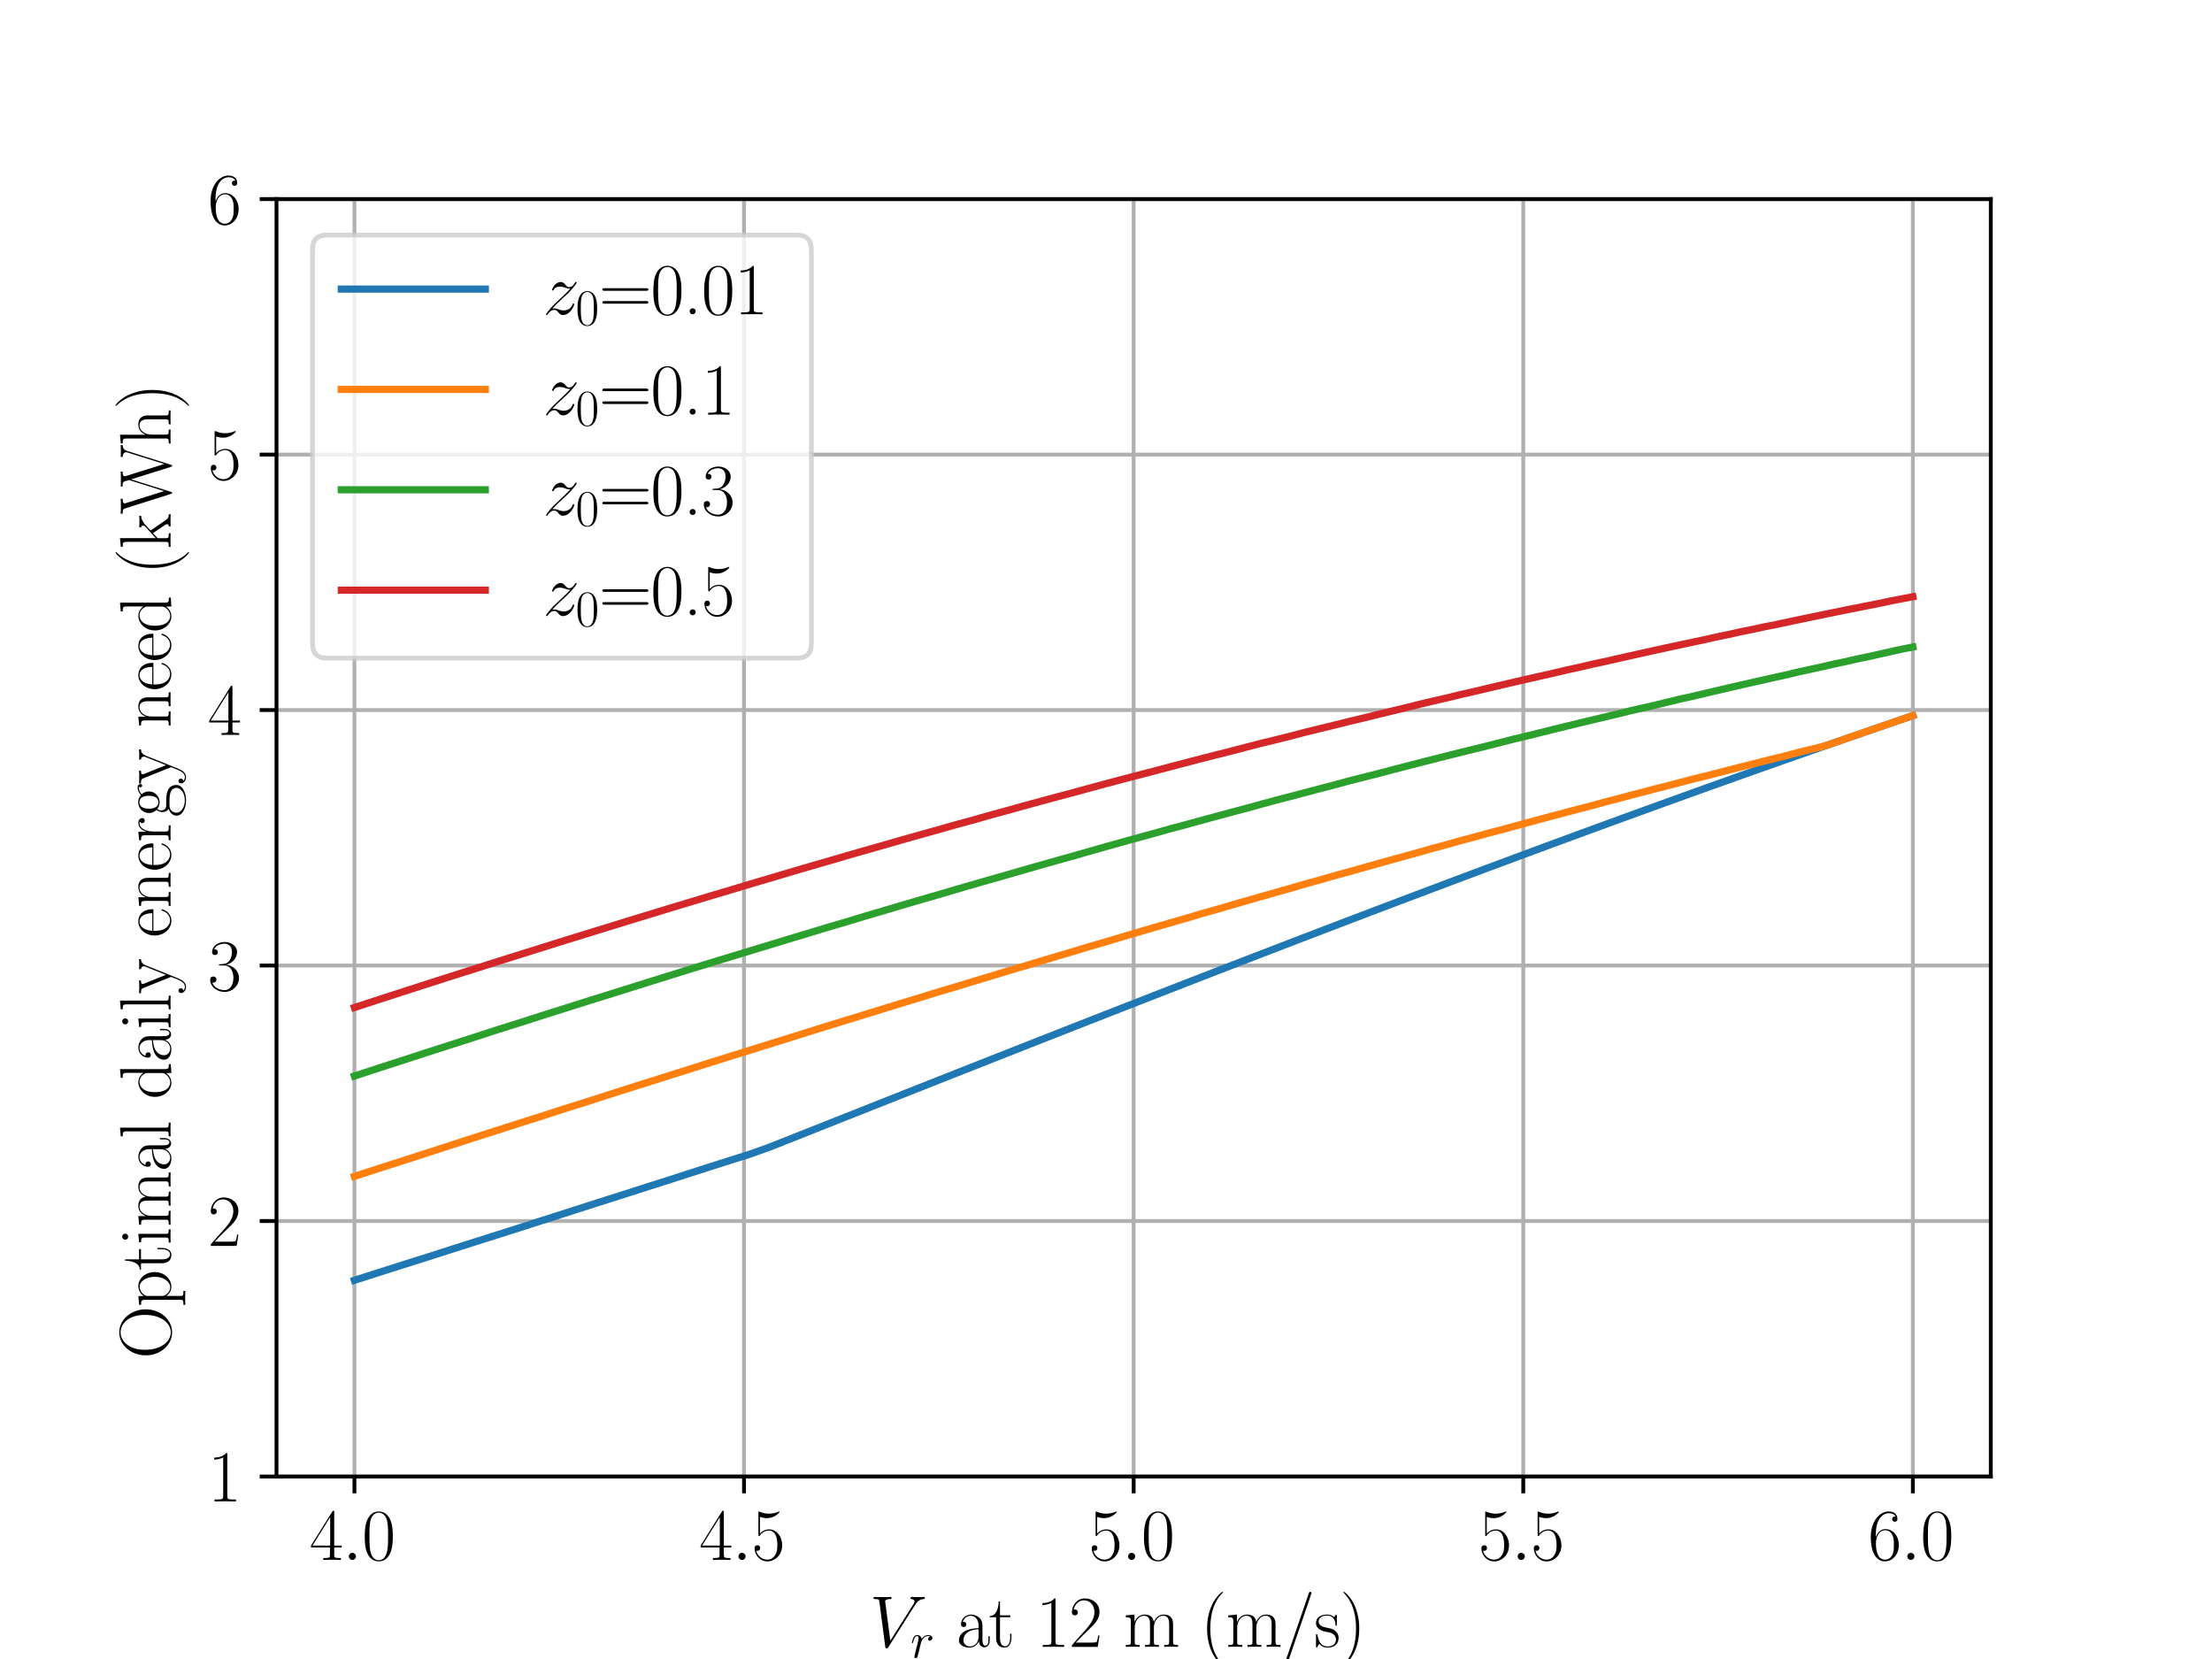 <?xml version="1.0" encoding="utf-8" standalone="no"?>
<!DOCTYPE svg PUBLIC "-//W3C//DTD SVG 1.1//EN"
  "http://www.w3.org/Graphics/SVG/1.1/DTD/svg11.dtd">
<svg xmlns:xlink="http://www.w3.org/1999/xlink" width="460.8pt" height="345.6pt" viewBox="0 0 460.8 345.6" xmlns="http://www.w3.org/2000/svg" version="1.1">
 <defs>
  <style type="text/css">*{stroke-linejoin: round; stroke-linecap: butt}</style>
 </defs>
 <g id="figure_1">
  <g id="patch_1">
   <path d="M 0 345.6 
L 460.8 345.6 
L 460.8 0 
L 0 0 
z
" style="fill: #ffffff"/>
  </g>
  <g id="axes_1">
   <g id="patch_2">
    <path d="M 57.6 307.584 
L 414.72 307.584 
L 414.72 41.472 
L 57.6 41.472 
z
" style="fill: #ffffff"/>
   </g>
   <g id="matplotlib.axis_1">
    <g id="xtick_1">
     <g id="line2d_1">
      <path d="M 73.833 307.584 
L 73.833 41.472 
" clip-path="url(#p599cacee48)" style="fill: none; stroke: #b0b0b0; stroke-width: 0.8; stroke-linecap: square"/>
     </g>
     <g id="line2d_2">
      <defs>
       <path id="mb25b647808" d="M 0 0 
L 0 3.5 
" style="stroke: #000000; stroke-width: 0.8"/>
      </defs>
      <g>
       <use xlink:href="#mb25b647808" x="73.833" y="307.584" style="stroke: #000000; stroke-width: 0.8"/>
      </g>
     </g>
     <g id="text_1">
      <!-- $\mathdefault{4.0}$ -->
      <g transform="translate(64.484 324.962) scale(0.15 -0.15)">
       <defs>
        <path id="CMR17-34" d="M 2150 4147 
C 2150 4281 2144 4288 2029 4288 
L 128 1254 
L 128 1088 
L 1779 1088 
L 1779 460 
C 1779 230 1766 166 1318 166 
L 1197 166 
L 1197 0 
C 1402 12 1747 12 1965 12 
C 2182 12 2528 12 2733 0 
L 2733 166 
L 2611 166 
C 2163 166 2150 230 2150 460 
L 2150 1088 
L 2803 1088 
L 2803 1254 
L 2150 1254 
L 2150 4147 
z
M 1798 3723 
L 1798 1254 
L 256 1254 
L 1798 3723 
z
" transform="scale(0.016)"/>
        <path id="CMMI12-3a" d="M 1178 307 
C 1178 492 1024 620 870 620 
C 685 620 557 467 557 313 
C 557 128 710 0 864 0 
C 1050 0 1178 153 1178 307 
z
" transform="scale(0.016)"/>
        <path id="CMR17-30" d="M 2688 2038 
C 2688 2430 2682 3099 2413 3613 
C 2176 4063 1798 4224 1466 4224 
C 1158 4224 768 4082 525 3620 
C 269 3137 243 2539 243 2038 
C 243 1671 250 1112 448 623 
C 723 -39 1216 -128 1466 -128 
C 1760 -128 2208 -7 2470 604 
C 2662 1048 2688 1568 2688 2038 
z
M 1466 -26 
C 1056 -26 813 328 723 816 
C 653 1196 653 1749 653 2109 
C 653 2604 653 3015 736 3407 
C 858 3954 1216 4121 1466 4121 
C 1728 4121 2067 3947 2189 3420 
C 2272 3054 2278 2623 2278 2109 
C 2278 1691 2278 1176 2202 797 
C 2067 96 1690 -26 1466 -26 
z
" transform="scale(0.016)"/>
       </defs>
       <use xlink:href="#CMR17-34" transform="scale(0.996)"/>
       <use xlink:href="#CMMI12-3a" transform="translate(45.69 0) scale(0.996)"/>
       <use xlink:href="#CMR17-30" transform="translate(72.788 0) scale(0.996)"/>
      </g>
     </g>
    </g>
    <g id="xtick_2">
     <g id="line2d_3">
      <path d="M 154.996 307.584 
L 154.996 41.472 
" clip-path="url(#p599cacee48)" style="fill: none; stroke: #b0b0b0; stroke-width: 0.8; stroke-linecap: square"/>
     </g>
     <g id="line2d_4">
      <g>
       <use xlink:href="#mb25b647808" x="154.996" y="307.584" style="stroke: #000000; stroke-width: 0.8"/>
      </g>
     </g>
     <g id="text_2">
      <!-- $\mathdefault{4.5}$ -->
      <g transform="translate(145.648 324.962) scale(0.15 -0.15)">
       <defs>
        <path id="CMR17-35" d="M 730 3750 
C 794 3724 1056 3641 1325 3641 
C 1920 3641 2246 3961 2432 4140 
C 2432 4191 2432 4224 2394 4224 
C 2387 4224 2374 4224 2323 4198 
C 2099 4102 1837 4032 1517 4032 
C 1325 4032 1037 4055 723 4191 
C 653 4224 640 4224 634 4224 
C 602 4224 595 4217 595 4090 
L 595 2231 
C 595 2113 595 2080 659 2080 
C 691 2080 704 2093 736 2139 
C 941 2435 1222 2560 1542 2560 
C 1766 2560 2246 2415 2246 1293 
C 2246 1087 2246 716 2054 422 
C 1894 159 1645 25 1370 25 
C 947 25 518 319 403 812 
C 429 806 480 793 506 793 
C 589 793 749 838 749 1036 
C 749 1209 627 1280 506 1280 
C 358 1280 262 1190 262 1011 
C 262 454 704 -128 1382 -128 
C 2042 -128 2669 441 2669 1267 
C 2669 2054 2170 2662 1549 2662 
C 1222 2662 947 2540 730 2304 
L 730 3750 
z
" transform="scale(0.016)"/>
       </defs>
       <use xlink:href="#CMR17-34" transform="scale(0.996)"/>
       <use xlink:href="#CMMI12-3a" transform="translate(45.69 0) scale(0.996)"/>
       <use xlink:href="#CMR17-35" transform="translate(72.788 0) scale(0.996)"/>
      </g>
     </g>
    </g>
    <g id="xtick_3">
     <g id="line2d_5">
      <path d="M 236.16 307.584 
L 236.16 41.472 
" clip-path="url(#p599cacee48)" style="fill: none; stroke: #b0b0b0; stroke-width: 0.8; stroke-linecap: square"/>
     </g>
     <g id="line2d_6">
      <g>
       <use xlink:href="#mb25b647808" x="236.16" y="307.584" style="stroke: #000000; stroke-width: 0.8"/>
      </g>
     </g>
     <g id="text_3">
      <!-- $\mathdefault{5.0}$ -->
      <g transform="translate(226.811 324.962) scale(0.15 -0.15)">
       <use xlink:href="#CMR17-35" transform="scale(0.996)"/>
       <use xlink:href="#CMMI12-3a" transform="translate(45.69 0) scale(0.996)"/>
       <use xlink:href="#CMR17-30" transform="translate(72.788 0) scale(0.996)"/>
      </g>
     </g>
    </g>
    <g id="xtick_4">
     <g id="line2d_7">
      <path d="M 317.324 307.584 
L 317.324 41.472 
" clip-path="url(#p599cacee48)" style="fill: none; stroke: #b0b0b0; stroke-width: 0.8; stroke-linecap: square"/>
     </g>
     <g id="line2d_8">
      <g>
       <use xlink:href="#mb25b647808" x="317.324" y="307.584" style="stroke: #000000; stroke-width: 0.8"/>
      </g>
     </g>
     <g id="text_4">
      <!-- $\mathdefault{5.5}$ -->
      <g transform="translate(307.975 324.962) scale(0.15 -0.15)">
       <use xlink:href="#CMR17-35" transform="scale(0.996)"/>
       <use xlink:href="#CMMI12-3a" transform="translate(45.69 0) scale(0.996)"/>
       <use xlink:href="#CMR17-35" transform="translate(72.788 0) scale(0.996)"/>
      </g>
     </g>
    </g>
    <g id="xtick_5">
     <g id="line2d_9">
      <path d="M 398.487 307.584 
L 398.487 41.472 
" clip-path="url(#p599cacee48)" style="fill: none; stroke: #b0b0b0; stroke-width: 0.8; stroke-linecap: square"/>
     </g>
     <g id="line2d_10">
      <g>
       <use xlink:href="#mb25b647808" x="398.487" y="307.584" style="stroke: #000000; stroke-width: 0.8"/>
      </g>
     </g>
     <g id="text_5">
      <!-- $\mathdefault{6.0}$ -->
      <g transform="translate(389.139 324.962) scale(0.15 -0.15)">
       <defs>
        <path id="CMR17-36" d="M 678 2198 
C 678 3712 1395 4076 1811 4076 
C 1946 4076 2272 4049 2400 3782 
C 2298 3782 2106 3782 2106 3558 
C 2106 3385 2246 3328 2336 3328 
C 2394 3328 2566 3353 2566 3571 
C 2566 3987 2246 4224 1805 4224 
C 1043 4224 243 3411 243 2011 
C 243 257 966 -128 1478 -128 
C 2099 -128 2688 431 2688 1295 
C 2688 2101 2170 2688 1517 2688 
C 1126 2688 838 2430 678 1979 
L 678 2198 
z
M 1478 25 
C 691 25 691 1212 691 1450 
C 691 1914 909 2585 1504 2585 
C 1613 2585 1926 2585 2138 2140 
C 2253 1889 2253 1624 2253 1302 
C 2253 954 2253 696 2118 438 
C 1978 173 1773 25 1478 25 
z
" transform="scale(0.016)"/>
       </defs>
       <use xlink:href="#CMR17-36" transform="scale(0.996)"/>
       <use xlink:href="#CMMI12-3a" transform="translate(45.69 0) scale(0.996)"/>
       <use xlink:href="#CMR17-30" transform="translate(72.788 0) scale(0.996)"/>
      </g>
     </g>
    </g>
    <g id="text_6">
     <!-- $V_r$ at 12 m (m/s) -->
     <g transform="translate(181.138 343.075) scale(0.15 -0.15)">
      <defs>
       <path id="CMMI12-56" d="M 3962 3644 
C 4179 3987 4378 4140 4704 4166 
C 4768 4172 4819 4172 4819 4287 
C 4819 4313 4806 4352 4749 4352 
C 4634 4352 4358 4339 4243 4339 
C 4058 4339 3866 4352 3686 4352 
C 3635 4352 3571 4352 3571 4230 
C 3571 4172 3629 4166 3654 4166 
C 3891 4146 3917 4032 3917 3956 
C 3917 3860 3827 3714 3821 3708 
L 1811 540 
L 1363 3968 
C 1363 4153 1696 4166 1766 4166 
C 1862 4166 1920 4166 1920 4287 
C 1920 4352 1850 4352 1830 4352 
C 1722 4352 1594 4339 1485 4339 
L 1126 4339 
C 659 4339 467 4352 461 4352 
C 422 4352 346 4352 346 4236 
C 346 4166 390 4166 493 4166 
C 819 4166 838 4108 858 3949 
L 1370 25 
C 1389 -109 1389 -128 1478 -128 
C 1555 -128 1587 -109 1651 -7 
L 3962 3644 
z
" transform="scale(0.016)"/>
       <path id="CMMI12-72" d="M 2490 2633 
C 2291 2598 2189 2457 2189 2316 
C 2189 2163 2310 2111 2400 2111 
C 2579 2111 2726 2265 2726 2457 
C 2726 2651 2528 2816 2208 2816 
C 1952 2816 1658 2700 1389 2335 
C 1344 2660 1088 2816 832 2816 
C 582 2816 454 2642 378 2508 
C 269 2278 173 1892 173 1860 
C 173 1834 198 1801 243 1801 
C 294 1801 301 1808 339 1957 
C 435 2342 557 2687 813 2687 
C 966 2687 1011 2604 1011 2419 
C 1011 2278 947 2028 902 1827 
L 723 1130 
C 698 1007 627 716 595 600 
C 550 432 480 128 480 96 
C 480 6 550 -64 646 -64 
C 717 -64 838 -20 877 109 
C 896 160 1133 1136 1171 1285 
C 1203 1427 1242 1562 1274 1705 
C 1299 1795 1325 1898 1344 1982 
C 1363 2040 1536 2355 1696 2495 
C 1773 2566 1939 2687 2202 2687 
C 2304 2687 2406 2674 2490 2633 
z
" transform="scale(0.016)"/>
       <path id="CMR17-61" d="M 2304 1656 
C 2304 2048 2304 2275 2035 2534 
C 1798 2751 1523 2816 1306 2816 
C 800 2816 435 2408 435 1977 
C 435 1740 627 1728 666 1728 
C 749 1728 896 1779 896 1958 
C 896 2118 774 2188 666 2188 
C 640 2188 608 2182 589 2176 
C 723 2594 1069 2713 1293 2713 
C 1613 2713 1965 2421 1965 1875 
L 1965 1632 
C 1587 1619 1133 1568 774 1373 
C 371 1147 256 822 256 576 
C 256 77 832 -64 1171 -64 
C 1523 -64 1850 135 1990 505 
C 2003 219 2182 -39 2464 -39 
C 2598 -39 2938 51 2938 563 
L 2938 926 
L 2822 926 
L 2822 557 
C 2822 161 2650 109 2566 109 
C 2304 109 2304 446 2304 732 
L 2304 1656 
z
M 1965 887 
C 1965 323 1568 38 1216 38 
C 896 38 646 278 646 576 
C 646 771 730 1114 1101 1322 
C 1408 1497 1760 1523 1965 1536 
L 1965 887 
z
" transform="scale(0.016)"/>
       <path id="CMR17-74" d="M 966 2585 
L 1862 2585 
L 1862 2752 
L 966 2752 
L 966 3968 
L 851 3968 
C 838 3292 614 2700 70 2687 
L 70 2585 
L 627 2585 
L 627 778 
C 627 655 627 -64 1370 -64 
C 1747 -64 1965 308 1965 784 
L 1965 1151 
L 1850 1151 
L 1850 790 
C 1850 347 1677 51 1408 51 
C 1222 51 966 179 966 765 
L 966 2585 
z
" transform="scale(0.016)"/>
       <path id="CMR17-31" d="M 1702 4083 
C 1702 4217 1696 4224 1606 4224 
C 1357 3927 979 3833 621 3820 
C 602 3820 570 3820 563 3808 
C 557 3795 557 3782 557 3648 
C 755 3648 1088 3686 1344 3839 
L 1344 467 
C 1344 243 1331 166 781 166 
L 589 166 
L 589 0 
C 896 6 1216 12 1523 12 
C 1830 12 2150 6 2458 0 
L 2458 166 
L 2266 166 
C 1715 166 1702 236 1702 467 
L 1702 4083 
z
" transform="scale(0.016)"/>
       <path id="CMR17-32" d="M 2669 990 
L 2554 990 
C 2490 537 2438 460 2413 422 
C 2381 371 1920 371 1830 371 
L 602 371 
C 832 620 1280 1073 1824 1596 
C 2214 1966 2669 2400 2669 3033 
C 2669 3788 2067 4224 1395 4224 
C 691 4224 262 3603 262 3027 
C 262 2777 448 2745 525 2745 
C 589 2745 781 2783 781 3007 
C 781 3206 614 3264 525 3264 
C 486 3264 448 3257 422 3244 
C 544 3788 915 4057 1306 4057 
C 1862 4057 2227 3616 2227 3033 
C 2227 2477 1901 1998 1536 1583 
L 262 147 
L 262 0 
L 2515 0 
L 2669 990 
z
" transform="scale(0.016)"/>
       <path id="CMR17-6d" d="M 4326 1954 
C 4326 2276 4269 2816 3507 2816 
C 3072 2816 2771 2520 2656 2173 
L 2650 2173 
C 2573 2700 2195 2816 1837 2816 
C 1331 2816 1069 2424 973 2166 
L 966 2166 
L 966 2816 
L 211 2745 
L 211 2578 
C 589 2578 646 2540 646 2231 
L 646 443 
C 646 198 621 166 211 166 
L 211 0 
C 365 12 646 12 813 12 
C 979 12 1267 12 1421 0 
L 1421 166 
C 1011 166 986 192 986 443 
L 986 1678 
C 986 2269 1344 2713 1792 2713 
C 2266 2713 2317 2289 2317 1980 
L 2317 443 
C 2317 198 2291 166 1882 166 
L 1882 0 
C 2035 12 2317 12 2483 12 
C 2650 12 2938 12 3091 0 
L 3091 166 
C 2682 166 2656 192 2656 443 
L 2656 1678 
C 2656 2269 3014 2713 3462 2713 
C 3936 2713 3987 2289 3987 1980 
L 3987 443 
C 3987 198 3962 166 3552 166 
L 3552 0 
C 3706 12 3987 12 4154 12 
C 4320 12 4608 12 4762 0 
L 4762 166 
C 4352 166 4326 192 4326 443 
L 4326 1954 
z
" transform="scale(0.016)"/>
       <path id="CMR17-28" d="M 1958 -1562 
C 1958 -1556 1958 -1543 1939 -1524 
C 1645 -1223 858 -403 858 1596 
C 858 3595 1632 4408 1946 4729 
C 1946 4735 1958 4748 1958 4767 
C 1958 4787 1939 4800 1914 4800 
C 1843 4800 1299 4325 986 3620 
C 666 2909 576 2218 576 1603 
C 576 1141 621 360 1005 -467 
C 1312 -1133 1837 -1600 1914 -1600 
C 1946 -1600 1958 -1588 1958 -1562 
z
" transform="scale(0.016)"/>
       <path id="CMR17-2f" d="M 2605 4575 
C 2637 4658 2637 4671 2637 4684 
C 2637 4761 2579 4800 2528 4800 
C 2451 4800 2426 4748 2400 4671 
L 326 -1376 
C 294 -1460 294 -1472 294 -1485 
C 294 -1562 352 -1600 403 -1600 
C 480 -1600 506 -1549 531 -1472 
L 2605 4575 
z
" transform="scale(0.016)"/>
       <path id="CMR17-73" d="M 1978 2688 
C 1978 2803 1971 2809 1933 2809 
C 1907 2809 1901 2803 1824 2707 
C 1805 2681 1747 2617 1728 2592 
C 1523 2809 1235 2816 1126 2816 
C 416 2816 160 2444 160 2073 
C 160 1497 813 1363 998 1324 
C 1402 1241 1542 1216 1677 1100 
C 1760 1024 1901 883 1901 652 
C 1901 384 1747 38 1158 38 
C 602 38 403 460 288 1024 
C 269 1113 269 1120 218 1120 
C 166 1120 160 1113 160 985 
L 160 64 
C 160 -52 166 -58 205 -58 
C 237 -58 243 -52 275 0 
C 314 57 410 211 448 275 
C 576 102 800 -64 1158 -64 
C 1792 -64 2131 281 2131 780 
C 2131 1107 1958 1280 1875 1356 
C 1683 1555 1459 1600 1190 1651 
C 838 1728 390 1817 390 2208 
C 390 2374 480 2726 1126 2726 
C 1811 2726 1850 2086 1862 1881 
C 1869 1849 1901 1843 1920 1843 
C 1978 1843 1978 1862 1978 1971 
L 1978 2688 
z
" transform="scale(0.016)"/>
       <path id="CMR17-29" d="M 1683 1596 
C 1683 2057 1638 2839 1254 3665 
C 947 4332 422 4800 346 4800 
C 326 4800 301 4793 301 4761 
C 301 4748 307 4742 314 4729 
C 621 4408 1402 3595 1402 1603 
C 1402 -396 627 -1210 314 -1530 
C 307 -1543 301 -1549 301 -1562 
C 301 -1594 326 -1600 346 -1600 
C 416 -1600 960 -1127 1274 -422 
C 1594 289 1683 981 1683 1596 
z
" transform="scale(0.016)"/>
      </defs>
      <use xlink:href="#CMMI12-56" transform="scale(0.996)"/>
      <use xlink:href="#CMMI12-72" transform="translate(56.87 -14.944) scale(0.697)"/>
      <use xlink:href="#CMR17-61" transform="translate(120.113 0) scale(0.996)"/>
      <use xlink:href="#CMR17-74" transform="translate(165.803 0) scale(0.996)"/>
      <use xlink:href="#CMR17-31" transform="translate(231.16 0) scale(0.996)"/>
      <use xlink:href="#CMR17-32" transform="translate(276.851 0) scale(0.996)"/>
      <use xlink:href="#CMR17-6d" transform="translate(352.617 0) scale(0.996)"/>
      <use xlink:href="#CMR17-28" transform="translate(459.613 0) scale(0.996)"/>
      <use xlink:href="#CMR17-6d" transform="translate(494.893 0) scale(0.996)"/>
      <use xlink:href="#CMR17-2f" transform="translate(571.813 0) scale(0.996)"/>
      <use xlink:href="#CMR17-73" transform="translate(617.503 0) scale(0.996)"/>
      <use xlink:href="#CMR17-29" transform="translate(653.305 0) scale(0.996)"/>
     </g>
    </g>
   </g>
   <g id="matplotlib.axis_2">
    <g id="ytick_1">
     <g id="line2d_11">
      <path d="M 57.6 307.584 
L 414.72 307.584 
" clip-path="url(#p599cacee48)" style="fill: none; stroke: #b0b0b0; stroke-width: 0.8; stroke-linecap: square"/>
     </g>
     <g id="line2d_12">
      <defs>
       <path id="m6d32be4a9e" d="M 0 0 
L -3.5 0 
" style="stroke: #000000; stroke-width: 0.8"/>
      </defs>
      <g>
       <use xlink:href="#m6d32be4a9e" x="57.6" y="307.584" style="stroke: #000000; stroke-width: 0.8"/>
      </g>
     </g>
     <g id="text_7">
      <!-- $\mathdefault{1}$ -->
      <g transform="translate(43.284 312.773) scale(0.15 -0.15)">
       <use xlink:href="#CMR17-31" transform="scale(0.996)"/>
      </g>
     </g>
    </g>
    <g id="ytick_2">
     <g id="line2d_13">
      <path d="M 57.6 254.362 
L 414.72 254.362 
" clip-path="url(#p599cacee48)" style="fill: none; stroke: #b0b0b0; stroke-width: 0.8; stroke-linecap: square"/>
     </g>
     <g id="line2d_14">
      <g>
       <use xlink:href="#m6d32be4a9e" x="57.6" y="254.362" style="stroke: #000000; stroke-width: 0.8"/>
      </g>
     </g>
     <g id="text_8">
      <!-- $\mathdefault{2}$ -->
      <g transform="translate(43.284 259.55) scale(0.15 -0.15)">
       <use xlink:href="#CMR17-32" transform="scale(0.996)"/>
      </g>
     </g>
    </g>
    <g id="ytick_3">
     <g id="line2d_15">
      <path d="M 57.6 201.139 
L 414.72 201.139 
" clip-path="url(#p599cacee48)" style="fill: none; stroke: #b0b0b0; stroke-width: 0.8; stroke-linecap: square"/>
     </g>
     <g id="line2d_16">
      <g>
       <use xlink:href="#m6d32be4a9e" x="57.6" y="201.139" style="stroke: #000000; stroke-width: 0.8"/>
      </g>
     </g>
     <g id="text_9">
      <!-- $\mathdefault{3}$ -->
      <g transform="translate(43.284 206.328) scale(0.15 -0.15)">
       <defs>
        <path id="CMR17-33" d="M 1414 2176 
C 1984 2176 2234 1673 2234 1094 
C 2234 322 1824 25 1453 25 
C 1114 25 563 193 390 691 
C 422 678 454 678 486 678 
C 640 678 755 780 755 947 
C 755 1132 614 1216 486 1216 
C 378 1216 211 1164 211 927 
C 211 335 787 -128 1466 -128 
C 2176 -128 2720 432 2720 1087 
C 2720 1718 2208 2176 1600 2246 
C 2086 2347 2554 2776 2554 3353 
C 2554 3856 2048 4224 1472 4224 
C 890 4224 378 3862 378 3347 
C 378 3123 544 3084 627 3084 
C 762 3084 877 3167 877 3334 
C 877 3500 762 3584 627 3584 
C 602 3584 570 3584 544 3571 
C 730 3999 1235 4076 1459 4076 
C 1683 4076 2106 3966 2106 3347 
C 2106 3167 2080 2851 1862 2574 
C 1670 2329 1453 2316 1242 2297 
C 1210 2297 1062 2284 1037 2284 
C 992 2278 966 2272 966 2227 
C 966 2182 973 2176 1101 2176 
L 1414 2176 
z
" transform="scale(0.016)"/>
       </defs>
       <use xlink:href="#CMR17-33" transform="scale(0.996)"/>
      </g>
     </g>
    </g>
    <g id="ytick_4">
     <g id="line2d_17">
      <path d="M 57.6 147.917 
L 414.72 147.917 
" clip-path="url(#p599cacee48)" style="fill: none; stroke: #b0b0b0; stroke-width: 0.8; stroke-linecap: square"/>
     </g>
     <g id="line2d_18">
      <g>
       <use xlink:href="#m6d32be4a9e" x="57.6" y="147.917" style="stroke: #000000; stroke-width: 0.8"/>
      </g>
     </g>
     <g id="text_10">
      <!-- $\mathdefault{4}$ -->
      <g transform="translate(43.284 153.106) scale(0.15 -0.15)">
       <use xlink:href="#CMR17-34" transform="scale(0.996)"/>
      </g>
     </g>
    </g>
    <g id="ytick_5">
     <g id="line2d_19">
      <path d="M 57.6 94.694 
L 414.72 94.694 
" clip-path="url(#p599cacee48)" style="fill: none; stroke: #b0b0b0; stroke-width: 0.8; stroke-linecap: square"/>
     </g>
     <g id="line2d_20">
      <g>
       <use xlink:href="#m6d32be4a9e" x="57.6" y="94.694" style="stroke: #000000; stroke-width: 0.8"/>
      </g>
     </g>
     <g id="text_11">
      <!-- $\mathdefault{5}$ -->
      <g transform="translate(43.284 99.883) scale(0.15 -0.15)">
       <use xlink:href="#CMR17-35" transform="scale(0.996)"/>
      </g>
     </g>
    </g>
    <g id="ytick_6">
     <g id="line2d_21">
      <path d="M 57.6 41.472 
L 414.72 41.472 
" clip-path="url(#p599cacee48)" style="fill: none; stroke: #b0b0b0; stroke-width: 0.8; stroke-linecap: square"/>
     </g>
     <g id="line2d_22">
      <g>
       <use xlink:href="#m6d32be4a9e" x="57.6" y="41.472" style="stroke: #000000; stroke-width: 0.8"/>
      </g>
     </g>
     <g id="text_12">
      <!-- $\mathdefault{6}$ -->
      <g transform="translate(43.284 46.661) scale(0.15 -0.15)">
       <use xlink:href="#CMR17-36" transform="scale(0.996)"/>
      </g>
     </g>
    </g>
    <g id="text_13">
     <!-- Optimal daily energy need (kWh) -->
     <g transform="translate(35.548 283.05) rotate(-90) scale(0.15 -0.15)">
      <defs>
       <path id="CMR17-4f" d="M 4307 2166 
C 4307 3488 3366 4480 2304 4480 
C 1216 4480 294 3475 294 2166 
C 294 857 1229 -128 2298 -128 
C 3392 -128 4307 876 4307 2166 
z
M 2304 -13 
C 1574 -13 781 722 781 2250 
C 781 3771 1651 4364 2298 4364 
C 2976 4364 3821 3752 3821 2250 
C 3821 696 3008 -13 2304 -13 
z
" transform="scale(0.016)"/>
       <path id="CMR17-70" d="M 1408 -1114 
C 998 -1114 973 -1088 973 -834 
L 973 380 
C 1158 109 1427 -64 1766 -64 
C 2406 -64 3053 503 3053 1382 
C 3053 2196 2496 2816 1837 2816 
C 1453 2816 1139 2603 960 2345 
L 960 2816 
L 198 2745 
L 198 2577 
C 576 2577 634 2539 634 2228 
L 634 -834 
C 634 -1081 608 -1114 198 -1114 
L 198 -1280 
C 352 -1268 634 -1268 800 -1268 
C 966 -1268 1254 -1268 1408 -1280 
L 1408 -1114 
z
M 973 2015 
C 973 2106 973 2241 1222 2481 
C 1254 2506 1472 2700 1792 2700 
C 2259 2700 2643 2112 2643 1376 
C 2643 639 2234 38 1728 38 
C 1498 38 1248 148 1056 451 
C 973 594 973 632 973 736 
L 973 2015 
z
" transform="scale(0.016)"/>
       <path id="CMR17-69" d="M 992 3961 
C 992 4102 877 4224 730 4224 
C 589 4224 467 4108 467 3961 
C 467 3820 582 3699 730 3699 
C 870 3699 992 3814 992 3961 
z
M 243 2745 
L 243 2579 
C 602 2579 653 2540 653 2231 
L 653 443 
C 653 198 627 166 218 166 
L 218 0 
C 371 12 646 12 806 12 
C 960 12 1222 12 1370 0 
L 1370 166 
C 992 166 979 205 979 436 
L 979 2816 
L 243 2745 
z
" transform="scale(0.016)"/>
       <path id="CMR17-6c" d="M 979 4416 
L 218 4345 
L 218 4179 
C 595 4179 653 4141 653 3835 
L 653 439 
C 653 198 627 166 218 166 
L 218 0 
C 371 12 653 12 813 12 
C 979 12 1261 12 1414 0 
L 1414 166 
C 1005 166 979 191 979 439 
L 979 4416 
z
" transform="scale(0.016)"/>
       <path id="CMR17-64" d="M 1869 4345 
L 1869 4179 
C 2246 4179 2304 4141 2304 3843 
L 2304 2371 
C 2278 2403 2016 2816 1498 2816 
C 845 2816 211 2228 211 1376 
C 211 529 806 -64 1434 -64 
C 1978 -64 2259 361 2291 406 
L 2291 -64 
L 3066 -13 
L 3066 154 
C 2688 154 2630 193 2630 503 
L 2630 4416 
L 1869 4345 
z
M 2291 762 
C 2291 568 2176 393 2029 264 
C 1811 70 1594 38 1472 38 
C 1286 38 621 135 621 1369 
C 621 2636 1363 2713 1530 2713 
C 1824 2713 2061 2545 2208 2313 
C 2291 2177 2291 2157 2291 2041 
L 2291 762 
z
" transform="scale(0.016)"/>
       <path id="CMR17-79" d="M 2496 2183 
C 2656 2579 2944 2585 3034 2585 
L 3034 2752 
C 2912 2745 2752 2739 2630 2739 
C 2496 2739 2285 2739 2157 2752 
L 2157 2585 
C 2400 2566 2406 2384 2406 2332 
C 2406 2268 2394 2235 2362 2158 
L 1664 409 
L 902 2300 
C 870 2378 870 2423 870 2430 
C 870 2572 1018 2585 1171 2585 
L 1171 2752 
C 1018 2739 742 2739 582 2739 
C 410 2739 205 2739 64 2752 
L 64 2585 
C 410 2585 448 2553 531 2345 
L 1485 -31 
C 1197 -795 1030 -1242 627 -1242 
C 557 -1242 397 -1223 282 -1106 
C 429 -1093 493 -1002 493 -892 
C 493 -782 416 -685 288 -685 
C 147 -685 77 -782 77 -899 
C 77 -1158 339 -1344 627 -1344 
C 998 -1344 1229 -983 1357 -659 
L 2496 2183 
z
" transform="scale(0.016)"/>
       <path id="CMR17-65" d="M 2438 1503 
C 2464 1529 2464 1542 2464 1606 
C 2464 2251 2118 2816 1389 2816 
C 710 2816 173 2175 173 1394 
C 173 554 781 -64 1459 -64 
C 2176 -64 2458 619 2458 755 
C 2458 800 2419 800 2406 800 
C 2362 800 2355 787 2330 709 
C 2189 270 1837 51 1504 51 
C 1229 51 954 206 781 490 
C 582 819 582 1200 582 1503 
L 2438 1503 
z
M 589 1600 
C 634 2511 1126 2713 1382 2713 
C 1818 2713 2112 2308 2118 1600 
L 589 1600 
z
" transform="scale(0.016)"/>
       <path id="CMR17-6e" d="M 2656 1954 
C 2656 2282 2592 2816 1837 2816 
C 1331 2816 1069 2424 973 2166 
L 966 2166 
L 966 2816 
L 211 2745 
L 211 2578 
C 589 2578 646 2540 646 2231 
L 646 443 
C 646 198 621 166 211 166 
L 211 0 
C 365 12 646 12 813 12 
C 979 12 1267 12 1421 0 
L 1421 166 
C 1011 166 986 192 986 443 
L 986 1678 
C 986 2269 1344 2713 1792 2713 
C 2266 2713 2317 2289 2317 1980 
L 2317 443 
C 2317 198 2291 166 1882 166 
L 1882 0 
C 2035 12 2317 12 2483 12 
C 2650 12 2938 12 3091 0 
L 3091 166 
C 2682 166 2656 192 2656 443 
L 2656 1954 
z
" transform="scale(0.016)"/>
       <path id="CMR17-72" d="M 960 1517 
C 960 2134 1222 2713 1702 2713 
C 1747 2713 1792 2707 1837 2687 
C 1837 2687 1696 2642 1696 2475 
C 1696 2321 1818 2257 1914 2257 
C 1990 2257 2131 2302 2131 2482 
C 2131 2687 1926 2816 1709 2816 
C 1222 2816 1011 2340 947 2115 
L 941 2115 
L 941 2816 
L 198 2745 
L 198 2578 
C 576 2578 634 2540 634 2231 
L 634 443 
C 634 198 608 166 198 166 
L 198 0 
C 352 12 646 12 813 12 
C 998 12 1325 12 1498 0 
L 1498 166 
C 1037 166 960 166 960 455 
L 960 1517 
z
" transform="scale(0.016)"/>
       <path id="CMR17-67" d="M 710 1165 
C 832 1068 1043 960 1299 960 
C 1805 960 2240 1359 2240 1895 
C 2240 2063 2189 2321 1997 2521 
C 2176 2713 2438 2777 2586 2777 
C 2611 2777 2650 2777 2682 2758 
C 2656 2751 2598 2726 2598 2623 
C 2598 2540 2656 2483 2739 2483 
C 2835 2483 2886 2547 2886 2630 
C 2886 2751 2790 2880 2586 2880 
C 2330 2880 2106 2758 1926 2591 
C 1734 2764 1504 2828 1299 2828 
C 794 2828 358 2431 358 1895 
C 358 1527 570 1294 634 1230 
C 442 1004 442 742 442 710 
C 442 544 506 300 723 166 
C 390 82 128 -184 128 -517 
C 128 -996 736 -1344 1466 -1344 
C 2170 -1344 2803 -1009 2803 -510 
C 2803 384 1856 384 1363 384 
C 1216 384 954 384 922 390 
C 723 422 589 601 589 825 
C 589 883 589 1024 710 1165 
z
M 1299 1068 
C 736 1068 736 1766 736 1895 
C 736 2024 736 2719 1299 2719 
C 1862 2719 1862 2024 1862 1895 
C 1862 1766 1862 1068 1299 1068 
z
M 1466 -1236 
C 826 -1236 384 -883 384 -517 
C 384 -311 493 -118 634 -11 
C 794 102 858 102 1293 102 
C 1818 102 2547 102 2547 -517 
C 2547 -883 2106 -1236 1466 -1236 
z
" transform="scale(0.016)"/>
       <path id="CMR17-6b" d="M 1670 1679 
C 1664 1692 1632 1730 1632 1749 
C 1632 1762 2086 2175 2144 2226 
C 2509 2532 2739 2563 2906 2570 
L 2906 2735 
C 2867 2735 2854 2735 2848 2729 
L 2534 2722 
C 2355 2722 2080 2722 1907 2735 
L 1907 2570 
C 1997 2563 2061 2513 2061 2423 
C 2061 2296 1933 2175 1926 2175 
L 960 1298 
L 960 4416 
L 198 4345 
L 198 4179 
C 576 4179 634 4141 634 3835 
L 634 439 
C 634 198 608 166 198 166 
L 198 0 
C 352 12 634 12 794 12 
C 954 12 1235 12 1389 0 
L 1389 166 
C 979 166 954 191 954 439 
L 954 1139 
L 1395 1540 
L 2042 586 
C 2118 471 2182 382 2182 299 
C 2182 185 2067 166 1990 166 
L 1990 0 
C 2144 12 2419 12 2579 12 
C 2694 12 2931 6 3040 0 
L 3040 166 
C 2739 166 2669 223 2477 503 
L 1670 1679 
z
" transform="scale(0.016)"/>
       <path id="CMR17-57" d="M 5523 3775 
C 5581 3948 5677 4173 6048 4185 
L 6048 4352 
C 5939 4345 5715 4339 5600 4339 
C 5440 4339 5158 4339 5005 4352 
L 5005 4185 
C 5293 4179 5414 4019 5414 3865 
C 5414 3820 5408 3794 5382 3724 
L 4390 557 
L 3347 3890 
C 3328 3955 3322 3980 3322 4006 
C 3322 4185 3603 4185 3725 4185 
L 3725 4352 
C 3539 4339 3219 4339 3021 4339 
C 2861 4339 2573 4339 2426 4352 
L 2426 4185 
C 2720 4185 2797 4166 2861 4051 
C 2886 3993 2989 3660 2989 3640 
C 2989 3615 2976 3576 2970 3557 
L 2029 564 
L 986 3890 
C 954 3980 954 3993 954 4006 
C 954 4185 1235 4185 1363 4185 
L 1363 4352 
C 1178 4339 858 4339 659 4339 
C 493 4339 211 4339 58 4352 
L 58 4185 
C 442 4185 467 4147 531 3942 
L 1779 -20 
C 1811 -116 1811 -128 1869 -128 
C 1920 -128 1939 -116 1965 -26 
L 3053 3448 
L 4141 -26 
C 4166 -116 4186 -128 4237 -128 
C 4294 -128 4294 -116 4326 -20 
L 5523 3775 
z
" transform="scale(0.016)"/>
       <path id="CMR17-68" d="M 2656 1954 
C 2656 2282 2592 2816 1837 2816 
C 1312 2816 1056 2392 979 2179 
L 973 2179 
L 973 4416 
L 211 4345 
L 211 4179 
C 589 4179 646 4141 646 3843 
L 646 443 
C 646 198 621 166 211 166 
L 211 0 
C 365 12 646 12 813 12 
C 979 12 1267 12 1421 0 
L 1421 166 
C 1011 166 986 192 986 443 
L 986 1678 
C 986 2269 1344 2713 1792 2713 
C 2266 2713 2317 2289 2317 1980 
L 2317 443 
C 2317 198 2291 166 1882 166 
L 1882 0 
C 2035 12 2317 12 2483 12 
C 2650 12 2938 12 3091 0 
L 3091 166 
C 2682 166 2656 192 2656 443 
L 2656 1954 
z
" transform="scale(0.016)"/>
      </defs>
      <use xlink:href="#CMR17-4f" transform="scale(0.996)"/>
      <use xlink:href="#CMR17-70" transform="translate(71.715 0) scale(0.996)"/>
      <use xlink:href="#CMR17-74" transform="translate(122.61 0) scale(0.996)"/>
      <use xlink:href="#CMR17-69" transform="translate(157.891 0) scale(0.996)"/>
      <use xlink:href="#CMR17-6d" transform="translate(182.762 0) scale(0.996)"/>
      <use xlink:href="#CMR17-61" transform="translate(259.682 0) scale(0.996)"/>
      <use xlink:href="#CMR17-6c" transform="translate(305.372 0) scale(0.996)"/>
      <use xlink:href="#CMR17-64" transform="translate(360.319 0) scale(0.996)"/>
      <use xlink:href="#CMR17-61" transform="translate(411.214 0) scale(0.996)"/>
      <use xlink:href="#CMR17-69" transform="translate(456.905 0) scale(0.996)"/>
      <use xlink:href="#CMR17-6c" transform="translate(481.776 0) scale(0.996)"/>
      <use xlink:href="#CMR17-79" transform="translate(506.647 0) scale(0.996)"/>
      <use xlink:href="#CMR17-65" transform="translate(585.016 0) scale(0.996)"/>
      <use xlink:href="#CMR17-6e" transform="translate(625.502 0) scale(0.996)"/>
      <use xlink:href="#CMR17-65" transform="translate(676.397 0) scale(0.996)"/>
      <use xlink:href="#CMR17-72" transform="translate(716.883 0) scale(0.996)"/>
      <use xlink:href="#CMR17-67" transform="translate(752.163 0) scale(0.996)"/>
      <use xlink:href="#CMR17-79" transform="translate(797.854 0) scale(0.996)"/>
      <use xlink:href="#CMR17-6e" transform="translate(876.223 0) scale(0.996)"/>
      <use xlink:href="#CMR17-65" transform="translate(927.118 0) scale(0.996)"/>
      <use xlink:href="#CMR17-65" transform="translate(967.604 0) scale(0.996)"/>
      <use xlink:href="#CMR17-64" transform="translate(1008.089 0) scale(0.996)"/>
      <use xlink:href="#CMR17-28" transform="translate(1089.061 0) scale(0.996)"/>
      <use xlink:href="#CMR17-6b" transform="translate(1124.342 0) scale(0.996)"/>
      <use xlink:href="#CMR17-57" transform="translate(1172.634 0) scale(0.996)"/>
      <use xlink:href="#CMR17-68" transform="translate(1267.731 0) scale(0.996)"/>
      <use xlink:href="#CMR17-29" transform="translate(1318.626 0) scale(0.996)"/>
     </g>
    </g>
   </g>
   <g id="line2d_23">
    <path d="M 73.833 266.709 
L 78.984 265.059 
L 84.056 263.448 
L 89.05 261.876 
L 93.971 260.295 
L 98.82 258.749 
L 103.601 257.239 
L 108.315 255.738 
L 112.965 254.244 
L 117.553 252.782 
L 122.082 251.324 
L 126.552 249.895 
L 130.966 248.496 
L 135.325 247.098 
L 139.632 245.727 
L 143.887 244.353 
L 148.093 243.005 
L 152.25 241.683 
L 156.36 240.386 
L 160.425 238.927 
L 164.445 237.332 
L 168.422 235.755 
L 172.357 234.195 
L 176.251 232.651 
L 180.105 231.123 
L 183.92 229.612 
L 187.697 228.116 
L 191.438 226.636 
L 195.142 225.171 
L 198.81 223.721 
L 202.445 222.286 
L 206.045 220.865 
L 209.613 219.459 
L 213.149 218.066 
L 216.653 216.688 
L 220.126 215.322 
L 223.57 213.971 
L 226.984 212.632 
L 230.369 211.306 
L 233.726 209.993 
L 237.055 208.693 
L 240.358 207.405 
L 243.633 206.129 
L 246.883 204.865 
L 250.108 203.613 
L 253.307 202.373 
L 256.482 201.144 
L 259.632 199.926 
L 262.76 198.72 
L 265.864 197.524 
L 268.945 196.34 
L 272.004 195.166 
L 275.041 194.002 
L 278.056 192.85 
L 281.051 191.707 
L 284.024 190.574 
L 286.977 189.452 
L 289.91 188.339 
L 292.824 187.236 
L 295.717 186.143 
L 298.592 185.059 
L 301.448 183.984 
L 304.286 182.919 
L 307.105 181.863 
L 309.906 180.815 
L 312.69 179.777 
L 315.456 178.747 
L 318.206 177.727 
L 320.938 176.714 
L 323.654 175.71 
L 326.354 174.715 
L 329.038 173.728 
L 331.705 172.748 
L 334.358 171.777 
L 336.994 170.814 
L 339.616 169.859 
L 342.223 168.911 
L 344.815 167.972 
L 347.392 167.039 
L 349.955 166.115 
L 352.505 165.197 
L 355.04 164.287 
L 357.561 163.385 
L 360.069 162.489 
L 362.563 161.601 
L 365.045 160.719 
L 367.513 159.845 
L 369.968 158.977 
L 372.411 158.116 
L 374.841 157.262 
L 377.259 156.415 
L 379.664 155.574 
L 382.058 154.739 
L 384.44 153.911 
L 386.809 153.089 
L 389.168 152.274 
L 391.514 151.465 
L 393.85 150.662 
L 396.174 149.865 
L 398.487 149.074 
" clip-path="url(#p599cacee48)" style="fill: none; stroke: #1f77b4; stroke-width: 1.5; stroke-linecap: square"/>
   </g>
   <g id="line2d_24">
    <path d="M 73.833 245.056 
L 78.984 243.395 
L 84.056 241.761 
L 89.05 240.15 
L 93.971 238.56 
L 98.82 236.99 
L 103.601 235.463 
L 108.315 233.951 
L 112.965 232.48 
L 117.553 230.993 
L 122.082 229.572 
L 126.552 228.131 
L 130.966 226.725 
L 135.325 225.354 
L 139.632 223.986 
L 143.887 222.652 
L 148.093 221.318 
L 152.25 220.015 
L 156.36 218.742 
L 160.425 217.466 
L 164.445 216.219 
L 168.422 214.967 
L 172.357 213.741 
L 176.251 212.541 
L 180.105 211.367 
L 183.92 210.184 
L 187.697 209.024 
L 191.438 207.889 
L 195.142 206.741 
L 198.81 205.651 
L 202.445 204.548 
L 206.045 203.466 
L 209.613 202.369 
L 213.149 201.328 
L 216.653 200.271 
L 220.126 199.233 
L 223.57 198.215 
L 226.984 197.177 
L 230.369 196.195 
L 233.726 195.193 
L 237.055 194.209 
L 240.358 193.241 
L 243.633 192.291 
L 246.883 191.357 
L 250.108 190.399 
L 253.307 189.497 
L 256.482 188.571 
L 259.632 187.659 
L 262.76 186.763 
L 265.864 185.881 
L 268.945 185.014 
L 272.004 184.118 
L 275.041 183.279 
L 278.056 182.411 
L 281.051 181.599 
L 284.024 180.757 
L 286.977 179.928 
L 289.91 179.112 
L 292.824 178.308 
L 295.717 177.517 
L 298.592 176.692 
L 301.448 175.925 
L 304.286 175.124 
L 307.105 174.38 
L 309.906 173.601 
L 312.69 172.879 
L 315.456 172.123 
L 318.206 171.377 
L 320.938 170.641 
L 323.654 169.916 
L 326.354 169.201 
L 329.038 168.497 
L 331.705 167.802 
L 334.358 167.069 
L 336.994 166.394 
L 339.616 165.679 
L 342.223 165.023 
L 344.815 164.327 
L 347.392 163.689 
L 349.955 163.011 
L 352.505 162.341 
L 355.04 161.731 
L 357.561 161.078 
L 360.069 160.434 
L 362.563 159.799 
L 365.045 159.171 
L 367.513 158.552 
L 369.968 157.941 
L 372.411 157.337 
L 374.841 156.69 
L 377.259 156.102 
L 379.664 155.521 
L 382.058 154.739 
L 384.44 153.911 
L 386.809 153.089 
L 389.168 152.274 
L 391.514 151.465 
L 393.85 150.662 
L 396.174 149.865 
L 398.487 149.074 
" clip-path="url(#p599cacee48)" style="fill: none; stroke: #ff7f0e; stroke-width: 1.5; stroke-linecap: square"/>
   </g>
   <g id="line2d_25">
    <path d="M 73.833 224.16 
L 78.984 222.469 
L 84.056 220.837 
L 89.05 219.207 
L 93.971 217.631 
L 98.82 216.08 
L 103.601 214.522 
L 108.315 213.041 
L 112.965 211.548 
L 117.553 210.101 
L 122.082 208.667 
L 126.552 207.276 
L 130.966 205.894 
L 135.325 204.521 
L 139.632 203.186 
L 143.887 201.856 
L 148.093 200.562 
L 152.25 199.303 
L 156.36 198.045 
L 160.425 196.819 
L 164.445 195.593 
L 168.422 194.397 
L 172.357 193.196 
L 176.251 192.06 
L 180.105 190.883 
L 183.92 189.768 
L 187.697 188.645 
L 191.438 187.548 
L 195.142 186.478 
L 198.81 185.395 
L 202.445 184.337 
L 206.045 183.303 
L 209.613 182.292 
L 213.149 181.266 
L 216.653 180.263 
L 220.126 179.28 
L 223.57 178.32 
L 226.984 177.34 
L 230.369 176.381 
L 233.726 175.442 
L 237.055 174.522 
L 240.358 173.621 
L 243.633 172.697 
L 246.883 171.833 
L 250.108 170.946 
L 253.307 170.076 
L 256.482 169.223 
L 259.632 168.387 
L 262.76 167.525 
L 265.864 166.679 
L 268.945 165.892 
L 272.004 165.077 
L 275.041 164.277 
L 278.056 163.492 
L 281.051 162.677 
L 284.024 161.921 
L 286.977 161.18 
L 289.91 160.407 
L 292.824 159.647 
L 295.717 158.901 
L 298.592 158.168 
L 301.448 157.448 
L 304.286 156.74 
L 307.105 156.045 
L 309.906 155.362 
L 312.69 154.644 
L 315.456 153.938 
L 318.206 153.291 
L 320.938 152.607 
L 323.654 151.935 
L 326.354 151.273 
L 329.038 150.623 
L 331.705 149.983 
L 334.358 149.354 
L 336.994 148.735 
L 339.616 148.077 
L 342.223 147.478 
L 344.815 146.889 
L 347.392 146.26 
L 349.955 145.641 
L 352.505 145.081 
L 355.04 144.48 
L 357.561 143.888 
L 360.069 143.305 
L 362.563 142.73 
L 365.045 142.165 
L 367.513 141.608 
L 369.968 141.059 
L 372.411 140.519 
L 374.841 139.935 
L 377.259 139.411 
L 379.664 138.895 
L 382.058 138.335 
L 384.44 137.835 
L 386.809 137.289 
L 389.168 136.805 
L 391.514 136.274 
L 393.85 135.751 
L 396.174 135.235 
L 398.487 134.78 
" clip-path="url(#p599cacee48)" style="fill: none; stroke: #2ca02c; stroke-width: 1.5; stroke-linecap: square"/>
   </g>
   <g id="line2d_26">
    <path d="M 73.833 209.886 
L 78.984 208.209 
L 84.056 206.567 
L 89.05 204.958 
L 93.971 203.378 
L 98.82 201.854 
L 103.601 200.325 
L 108.315 198.848 
L 112.965 197.391 
L 117.553 195.951 
L 122.082 194.558 
L 126.552 193.179 
L 130.966 191.811 
L 135.325 190.485 
L 139.632 189.168 
L 143.887 187.89 
L 148.093 186.617 
L 152.25 185.381 
L 156.36 184.147 
L 160.425 182.948 
L 164.445 181.747 
L 168.422 180.58 
L 172.357 179.445 
L 176.251 178.305 
L 180.105 177.195 
L 183.92 176.115 
L 187.697 175.027 
L 191.438 173.966 
L 195.142 172.933 
L 198.81 171.889 
L 202.445 170.909 
L 206.045 169.876 
L 209.613 168.908 
L 213.149 167.924 
L 216.653 166.963 
L 220.126 166.026 
L 223.57 165.111 
L 226.984 164.177 
L 230.369 163.264 
L 233.726 162.373 
L 237.055 161.502 
L 240.358 160.65 
L 243.633 159.777 
L 246.883 158.922 
L 250.108 158.086 
L 253.307 157.269 
L 256.482 156.469 
L 259.632 155.644 
L 262.76 154.835 
L 265.864 154.088 
L 268.945 153.312 
L 272.004 152.509 
L 275.041 151.765 
L 278.056 151.038 
L 281.051 150.28 
L 284.024 149.583 
L 286.977 148.855 
L 289.91 148.141 
L 292.824 147.441 
L 295.717 146.708 
L 298.592 146.036 
L 301.448 145.377 
L 304.286 144.684 
L 307.105 144.051 
L 309.906 143.383 
L 312.69 142.728 
L 315.456 142.084 
L 318.206 141.453 
L 320.938 140.834 
L 323.654 140.226 
L 326.354 139.58 
L 329.038 138.995 
L 331.705 138.371 
L 334.358 137.808 
L 336.994 137.205 
L 339.616 136.613 
L 342.223 136.031 
L 344.815 135.459 
L 347.392 134.897 
L 349.955 134.345 
L 352.505 133.802 
L 355.04 133.27 
L 357.561 132.694 
L 360.069 132.18 
L 362.563 131.623 
L 365.045 131.127 
L 367.513 130.587 
L 369.968 130.109 
L 372.411 129.586 
L 374.841 129.072 
L 377.259 128.566 
L 379.664 128.068 
L 382.058 127.578 
L 384.44 127.096 
L 386.809 126.622 
L 389.168 126.155 
L 391.514 125.696 
L 393.85 125.191 
L 396.174 124.747 
L 398.487 124.31 
" clip-path="url(#p599cacee48)" style="fill: none; stroke: #d62728; stroke-width: 1.5; stroke-linecap: square"/>
   </g>
   <g id="patch_3">
    <path d="M 57.6 307.584 
L 57.6 41.472 
" style="fill: none; stroke: #000000; stroke-width: 0.8; stroke-linejoin: miter; stroke-linecap: square"/>
   </g>
   <g id="patch_4">
    <path d="M 414.72 307.584 
L 414.72 41.472 
" style="fill: none; stroke: #000000; stroke-width: 0.8; stroke-linejoin: miter; stroke-linecap: square"/>
   </g>
   <g id="patch_5">
    <path d="M 57.6 307.584 
L 414.72 307.584 
" style="fill: none; stroke: #000000; stroke-width: 0.8; stroke-linejoin: miter; stroke-linecap: square"/>
   </g>
   <g id="patch_6">
    <path d="M 57.6 41.472 
L 414.72 41.472 
" style="fill: none; stroke: #000000; stroke-width: 0.8; stroke-linejoin: miter; stroke-linecap: square"/>
   </g>
   <g id="legend_1">
    <g id="patch_7">
     <path d="M 68.1 137.095 
L 166.02 137.095 
Q 169.02 137.095 169.02 134.095 
L 169.02 51.972 
Q 169.02 48.972 166.02 48.972 
L 68.1 48.972 
Q 65.1 48.972 65.1 51.972 
L 65.1 134.095 
Q 65.1 137.095 68.1 137.095 
z
" style="fill: #ffffff; opacity: 0.8; stroke: #cccccc; stroke-linejoin: miter"/>
    </g>
    <g id="line2d_27">
     <path d="M 71.1 60.222 
L 86.1 60.222 
L 101.1 60.222 
" style="fill: none; stroke: #1f77b4; stroke-width: 1.5; stroke-linecap: square"/>
    </g>
    <g id="text_14">
     <!-- $z_0$=0.01 -->
     <g transform="translate(113.1 65.472) scale(0.15 -0.15)">
      <defs>
       <path id="CMMI12-7a" d="M 813 486 
C 1088 809 1312 1015 1632 1313 
C 2016 1657 2182 1822 2272 1922 
C 2720 2371 2944 2713 2944 2764 
C 2944 2816 2893 2816 2880 2816 
C 2835 2816 2822 2790 2790 2745 
C 2630 2470 2477 2368 2310 2368 
C 2176 2368 2106 2403 1984 2547 
C 1850 2707 1741 2816 1555 2816 
C 1088 2816 806 2265 806 2127 
C 806 2107 813 2067 870 2067 
C 922 2067 928 2094 947 2140 
C 1056 2387 1363 2415 1485 2415 
C 1619 2415 1747 2387 1882 2342 
C 2125 2239 2227 2239 2291 2239 
C 2336 2239 2362 2239 2394 2246 
C 2182 1988 1837 1670 1549 1399 
L 902 783 
C 512 380 275 32 275 -13 
C 275 -52 307 -64 346 -64 
C 384 -64 390 -58 435 19 
C 538 179 742 384 979 384 
C 1114 384 1178 356 1306 211 
C 1427 70 1536 -64 1741 -64 
C 2368 -64 2726 723 2726 876 
C 2726 902 2720 942 2656 942 
C 2605 942 2598 915 2579 849 
C 2438 460 2061 336 1811 336 
C 1677 336 1549 364 1414 409 
C 1158 512 1088 512 1005 512 
C 941 512 870 512 813 486 
z
" transform="scale(0.016)"/>
       <path id="CMR17-3d" d="M 4115 2048 
C 4211 2048 4307 2048 4307 2156 
C 4307 2272 4198 2272 4090 2272 
L 512 2272 
C 403 2272 294 2272 294 2156 
C 294 2048 390 2048 486 2048 
L 4115 2048 
z
M 4090 927 
C 4198 927 4307 927 4307 1043 
C 4307 1152 4211 1152 4115 1152 
L 486 1152 
C 390 1152 294 1152 294 1043 
C 294 927 403 927 512 927 
L 4090 927 
z
" transform="scale(0.016)"/>
       <path id="CMR17-2e" d="M 1062 262 
C 1062 422 934 524 800 524 
C 672 524 538 422 538 262 
C 538 102 666 0 800 0 
C 928 0 1062 102 1062 262 
z
" transform="scale(0.016)"/>
      </defs>
      <use xlink:href="#CMMI12-7a" transform="scale(0.996)"/>
      <use xlink:href="#CMR17-30" transform="translate(45.316 -14.944) scale(0.697)"/>
      <use xlink:href="#CMR17-3d" transform="translate(77.797 0) scale(0.996)"/>
      <use xlink:href="#CMR17-30" transform="translate(149.512 0) scale(0.996)"/>
      <use xlink:href="#CMR17-2e" transform="translate(195.202 0) scale(0.996)"/>
      <use xlink:href="#CMR17-30" transform="translate(220.073 0) scale(0.996)"/>
      <use xlink:href="#CMR17-31" transform="translate(265.764 0) scale(0.996)"/>
     </g>
    </g>
    <g id="line2d_28">
     <path d="M 71.1 81.128 
L 86.1 81.128 
L 101.1 81.128 
" style="fill: none; stroke: #ff7f0e; stroke-width: 1.5; stroke-linecap: square"/>
    </g>
    <g id="text_15">
     <!-- $z_0$=0.1 -->
     <g transform="translate(113.1 86.378) scale(0.15 -0.15)">
      <use xlink:href="#CMMI12-7a" transform="scale(0.996)"/>
      <use xlink:href="#CMR17-30" transform="translate(45.316 -14.944) scale(0.697)"/>
      <use xlink:href="#CMR17-3d" transform="translate(77.797 0) scale(0.996)"/>
      <use xlink:href="#CMR17-30" transform="translate(149.512 0) scale(0.996)"/>
      <use xlink:href="#CMR17-2e" transform="translate(195.202 0) scale(0.996)"/>
      <use xlink:href="#CMR17-31" transform="translate(220.073 0) scale(0.996)"/>
     </g>
    </g>
    <g id="line2d_29">
     <path d="M 71.1 102.033 
L 86.1 102.033 
L 101.1 102.033 
" style="fill: none; stroke: #2ca02c; stroke-width: 1.5; stroke-linecap: square"/>
    </g>
    <g id="text_16">
     <!-- $z_0$=0.3 -->
     <g transform="translate(113.1 107.283) scale(0.15 -0.15)">
      <use xlink:href="#CMMI12-7a" transform="scale(0.996)"/>
      <use xlink:href="#CMR17-30" transform="translate(45.316 -14.944) scale(0.697)"/>
      <use xlink:href="#CMR17-3d" transform="translate(77.797 0) scale(0.996)"/>
      <use xlink:href="#CMR17-30" transform="translate(149.512 0) scale(0.996)"/>
      <use xlink:href="#CMR17-2e" transform="translate(195.202 0) scale(0.996)"/>
      <use xlink:href="#CMR17-33" transform="translate(220.073 0) scale(0.996)"/>
     </g>
    </g>
    <g id="line2d_30">
     <path d="M 71.1 122.939 
L 86.1 122.939 
L 101.1 122.939 
" style="fill: none; stroke: #d62728; stroke-width: 1.5; stroke-linecap: square"/>
    </g>
    <g id="text_17">
     <!-- $z_0$=0.5 -->
     <g transform="translate(113.1 128.189) scale(0.15 -0.15)">
      <use xlink:href="#CMMI12-7a" transform="scale(0.996)"/>
      <use xlink:href="#CMR17-30" transform="translate(45.316 -14.944) scale(0.697)"/>
      <use xlink:href="#CMR17-3d" transform="translate(77.797 0) scale(0.996)"/>
      <use xlink:href="#CMR17-30" transform="translate(149.512 0) scale(0.996)"/>
      <use xlink:href="#CMR17-2e" transform="translate(195.202 0) scale(0.996)"/>
      <use xlink:href="#CMR17-35" transform="translate(220.073 0) scale(0.996)"/>
     </g>
    </g>
   </g>
  </g>
 </g>
 <defs>
  <clipPath id="p599cacee48">
   <rect x="57.6" y="41.472" width="357.12" height="266.112"/>
  </clipPath>
 </defs>
</svg>
